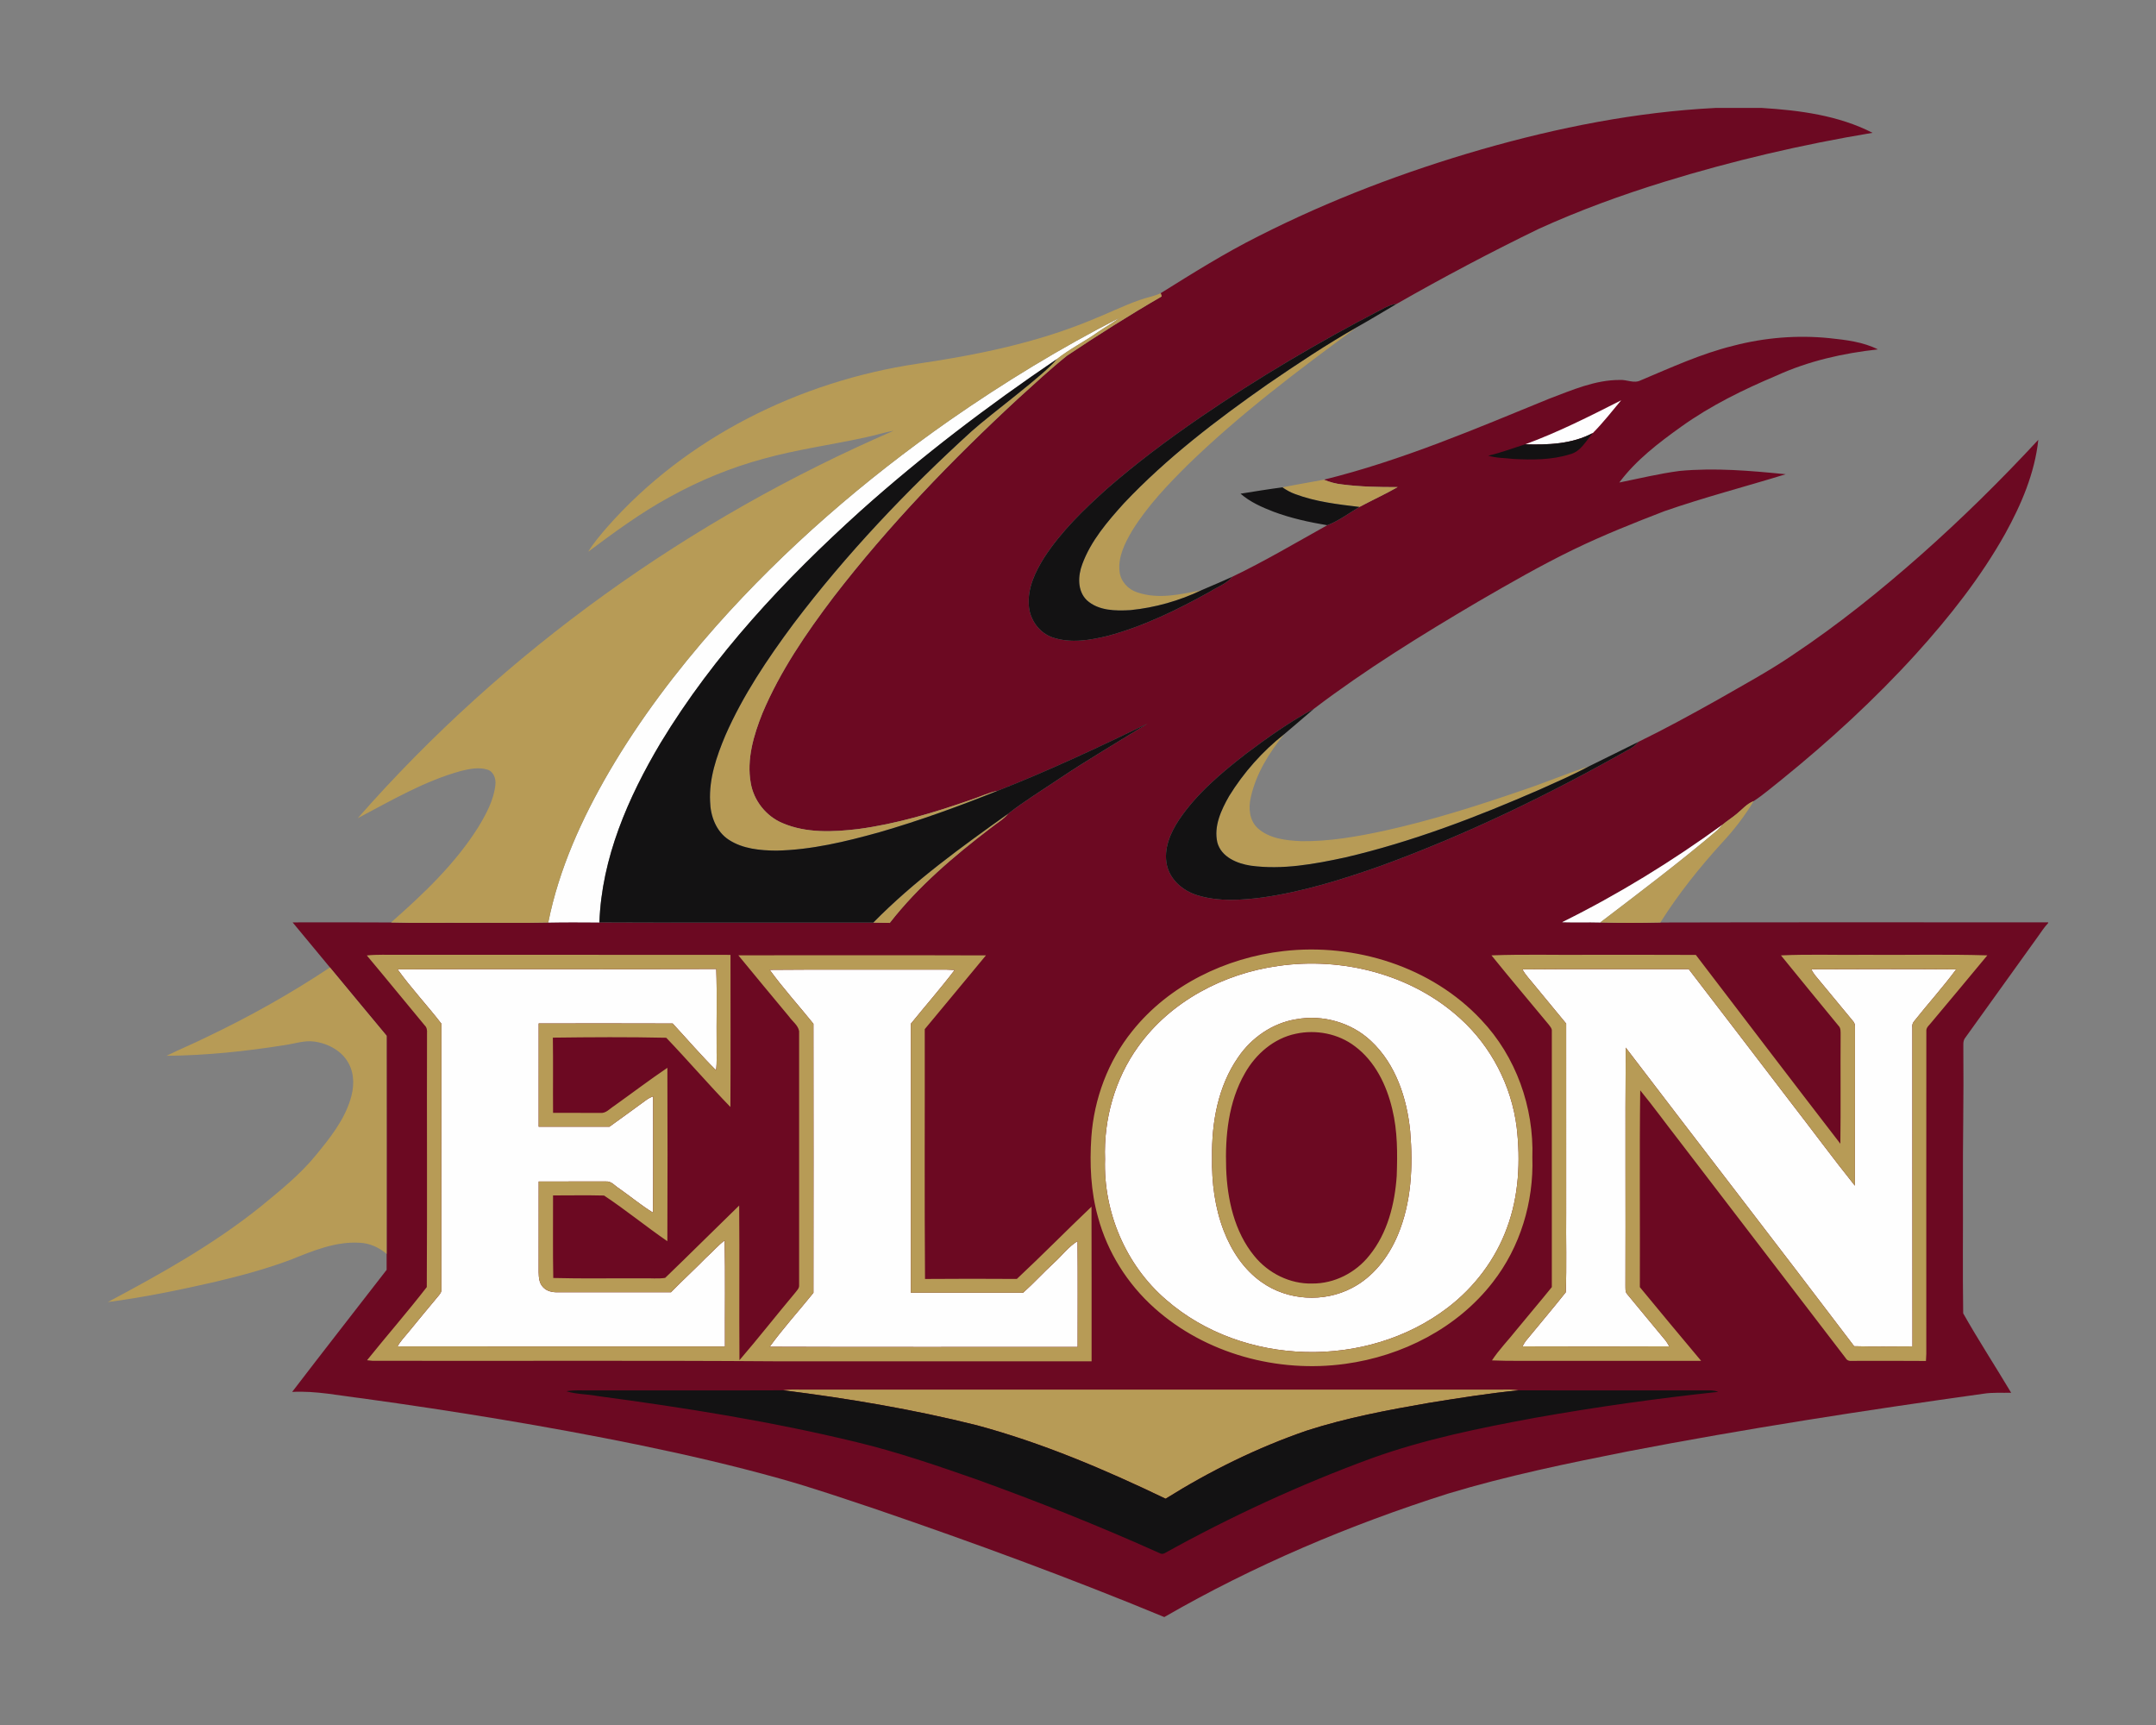 <?xml version="1.0" encoding="UTF-8"?>
<!DOCTYPE svg PUBLIC "-//W3C//DTD SVG 1.1//EN" "http://www.w3.org/Graphics/SVG/1.1/DTD/svg11.dtd">
<!-- Creator: CorelDRAW -->
<svg xmlns="http://www.w3.org/2000/svg" xml:space="preserve" width="2000px" height="1600px" version="1.1" style="shape-rendering:geometricPrecision; text-rendering:geometricPrecision; image-rendering:optimizeQuality; fill-rule:evenodd; clip-rule:evenodd"
viewBox="0 0 2000 1600"
 xmlns:xlink="http://www.w3.org/1999/xlink">
 <rect x="0" y="0" width="2000" height="1600" fill="#808080" stroke="none"/>
 <defs>
  <style type="text/css">
   <![CDATA[
    .fil3 {fill:#131213;fill-rule:nonzero}
    .fil0 {fill:#6C0922;fill-rule:nonzero}
    .fil2 {fill:#B79B56;fill-rule:nonzero}
    .fil1 {fill:#FEFEFE;fill-rule:nonzero}
   ]]>
  </style>
 </defs>
 <g id="Capa_x0020_1">
  <g id="Elon_x0020_Phoenix.cdr">
   <path class="fil0" d="M1591.46 100.11l42.79 0c35.1,2.2 71.11,6.85 102.79,23.08 -65.23,10.82 -129.78,25.9 -192.96,45.37 -39.69,12.26 -78.82,26.5 -116.65,43.7 -44.68,21.68 -88.59,44.93 -131.7,69.53 -5.38,0.63 -10.25,3.01 -14.89,5.62 -57.98,30.04 -114.32,63.32 -168.2,100.23 -29.66,20.38 -58.54,41.96 -85.67,65.62 -21.47,19.27 -42.52,39.56 -58.32,63.88 -8.19,13.12 -15.41,28.01 -14.31,43.9 0.64,13.47 9.7,26.26 22.68,30.41 16.5,5.36 34.35,2.37 50.81,-1.69 33.33,-8.94 64.52,-24.28 94.58,-40.98 7.02,-4.46 15.33,-7.28 20.76,-13.85 30.13,-14.42 58.87,-31.54 88.03,-47.75 10.79,-4.03 19.99,-11.23 29.89,-16.96 11.73,-6.28 23.87,-11.81 35.45,-18.42 -17.25,0.04 -34.57,-0.27 -51.68,-2.49 -5.78,-0.62 -11.42,-2.15 -16.77,-4.37 72.15,-17.82 140.59,-47.16 209.18,-75.19 21.05,-7.94 42.46,-17.4 65.36,-17.33 6.42,-0.43 13.07,3.52 19.21,0.41 28.24,-11.87 56.24,-24.8 86.09,-32.14 29.05,-7.59 59.41,-10.06 89.28,-7.02 15.23,1.62 30.94,3.42 44.8,10.41 -32.23,3.52 -64.32,10.73 -93.89,24.24 -30.92,13.02 -61.25,27.88 -88.6,47.47 -20.94,15 -41.87,30.92 -57.39,51.75 18.63,-3.73 37.12,-8.28 55.96,-10.73 32.77,-3.08 65.73,-0.21 98.38,3.06 -37.37,11.52 -75.3,21.34 -112.25,34.17 -28.5,10.97 -56.91,22.3 -84.43,35.6 -30.35,14.72 -59.62,31.57 -88.8,48.48 -52.13,30.75 -103.76,62.58 -152,99.19 -22.22,11.99 -42.9,26.61 -63.04,41.74 -23.08,17.9 -45.94,37.08 -62.36,61.52 -8,12.1 -14.33,26.89 -11.18,41.65 3.01,14.03 15.29,24.28 28.62,28.24 19.34,5.93 40.05,4.54 59.88,2.01 37.63,-5.3 74.07,-16.7 109.82,-29.3 80.25,-29.24 157.29,-66.71 231.55,-108.76 2.96,-1.57 5.33,-3.94 7.65,-6.33 24.72,-12.04 48.85,-25.28 72.85,-38.7 23.87,-13.75 48.22,-26.79 70.99,-42.39 41.52,-27.69 80.51,-59.04 117.89,-92.06 38.17,-33.79 74.52,-69.6 109.16,-107 -3.29,31.01 -15.86,60.18 -30.79,87.23 -22.72,40.5 -51.67,77.14 -82.77,111.49 -38.26,42.13 -80.35,80.69 -124.56,116.48 -8.58,6.69 -16.77,13.96 -25.9,19.91 -6.41,2.45 -10.78,7.86 -15.96,12.04 -4.21,3.48 -8.86,6.4 -13.05,9.91 -46.99,34.1 -96.58,64.66 -148.66,90.39 11.78,0.36 23.56,-0.09 35.34,0.24 18.58,0.55 37.17,0.46 55.74,0.05 119.94,-0.36 239.85,-0.07 359.79,-0.16l0 0.61c-3.78,3.97 -6.67,8.63 -9.87,13.03 -22.31,31.1 -44.61,62.19 -66.97,93.25 -2.7,3.2 -1.7,7.58 -1.89,11.42 0.46,42.99 -0.6,85.98 -0.38,128.98 0.17,38.45 -0.34,76.94 0.24,115.38 14.1,24.92 29.82,49.04 44.51,73.67 -8.53,0.17 -17.13,-0.45 -25.57,0.86 -110.46,15.44 -220.73,32.47 -330.27,53.55 -56.02,11.11 -112.09,22.65 -166.81,39.2 -91.22,29.01 -179.99,66.54 -262.95,114.43 -87.85,-36.34 -177.14,-69.13 -267.08,-99.9 -29.79,-9.94 -59.5,-20.17 -89.77,-28.62 -43.51,-12.19 -87.59,-22.29 -131.84,-31.42 -84.37,-17.21 -169.41,-31.04 -254.7,-42.84 -21.82,-2.59 -43.54,-7.24 -65.64,-6.07 29.01,-37.9 58.42,-75.49 87.64,-113.24 0.02,-4.92 0.02,-9.84 0,-14.74 -0.02,-67.47 0.07,-134.92 -0.03,-202.38 -17.6,-21.05 -35.02,-42.22 -52.54,-63.32 -11.54,-13.95 -23.1,-27.88 -34.64,-41.81 30.43,0 60.85,-0.17 91.27,0.08 23.41,0.69 46.85,0.13 70.27,0.31 25.19,-0.17 50.4,0.33 75.6,-0.25 15.82,-0.35 31.64,-0.18 47.46,-0.11 84.68,0.4 169.38,0.04 254.06,0.19 5.08,0.11 10.17,0.19 15.28,0.26 26.38,-33.86 59.36,-61.83 93.33,-87.78 5.55,-4.52 11.98,-8.03 16.64,-13.58 14.76,-11.59 30.89,-21.36 46.44,-31.87 26.95,-18.07 55,-34.43 82.53,-51.52 -45.59,22.04 -91.53,43.61 -138.7,62.13 -8.65,1.82 -16.65,5.66 -24.99,8.43 -34.07,11.88 -68.87,22.39 -104.73,27.15 -23.25,2.77 -47.97,3.89 -69.94,-5.5 -15.31,-6.41 -26.73,-20.83 -29.53,-37.16 -3.96,-22.14 2.68,-44.44 10.85,-64.86 16.42,-38.91 40.45,-74.07 65.87,-107.6 51.31,-66.61 109.87,-127.37 171.56,-184.39 14.81,-13.42 29.46,-27.05 45.06,-39.54 28.75,-19.18 57.97,-37.71 87.89,-55.01 -0.22,-0.75 -0.7,-2.24 -0.94,-3 29.72,-18.55 59.43,-37.21 90.8,-52.91 66.2,-33.61 135.93,-60.01 207.22,-80.57 70.64,-20.2 143.23,-34.64 216.72,-38.34z"/>
   <path class="fil1" d="M1185.54 895.98c59.7,-8.62 124.05,7.7 169.06,48.74 28.77,26 47.57,62.48 52.36,100.93 3.6,31.15 2.02,63.49 -8.97,93.09 -10.67,29.37 -30.25,55.27 -55.07,74.18 -74.91,57.3 -189.78,54.77 -261.15,-7.31 -37.35,-32.01 -58.35,-81.38 -56.7,-130.41 -1.37,-37.01 9.14,-74.59 30.92,-104.67 30.05,-41.86 79.08,-67.52 129.55,-74.55zm226.75 3.15c51.43,-0.47 102.85,-0.04 154.27,-0.21 31.28,40.59 62.29,81.41 93.48,122.09 20.3,26.19 39.94,52.9 60.64,78.76 0.1,-48.87 -0.03,-97.73 0.07,-146.59 0.19,-2.36 -0.33,-4.61 -2.01,-6.28 -11.71,-14.05 -23.25,-28.25 -34.98,-42.27 -1.36,-1.75 -2.55,-3.61 -3.54,-5.55 44.8,-0.21 89.63,-0.28 134.43,0.03 -12.25,16.56 -26.16,31.89 -38.95,48.03 -1.48,1.71 -2.05,3.7 -1.71,6.01 0.12,98.56 -0.06,197.11 0.09,295.67 -18.02,0.04 -36.08,0.36 -54.1,-0.17 -70.24,-92.61 -141.4,-184.53 -211.88,-276.97 -0.51,73.49 0,147.01 -0.26,220.49 0.13,2.88 -0.48,6.28 1.86,8.48 11.7,14.05 23.22,28.24 34.96,42.24 1.48,1.81 2.62,3.85 3.79,5.9 -45.37,0.2 -90.72,0.17 -136.09,0.02 0.83,-1.72 1.81,-3.36 2.93,-4.91 12.4,-15.08 25.02,-29.99 37.18,-45.26 0.93,-24.47 0.12,-49.05 0.39,-73.57 -0.01,-58.56 0.04,-117.12 -0.01,-175.67 -9.84,-11.9 -19.63,-23.82 -29.46,-35.71 -3.77,-4.81 -8.22,-9.11 -11.1,-14.56zm-698.29 0.43c47.38,-0.43 94.78,-0.07 142.16,-0.19 9.82,0.14 19.66,-0.33 29.46,0.31 -12.99,17.06 -27.17,33.21 -40.67,49.89 -0.02,83.15 -0.04,166.32 0,249.47 34.72,-0.02 69.46,0.01 104.18,-0.02 9.96,-8.88 18.9,-18.83 28.75,-27.83 7.28,-6.6 13.23,-14.8 21.69,-19.98 0.29,32.71 0.12,65.42 0.09,98.13 -95.23,-0.1 -190.45,0.22 -285.66,-0.17 12.59,-17.37 27.11,-33.32 40.57,-50.03 0.12,-83.19 0.11,-166.37 0,-249.56 -13.45,-16.73 -27.96,-32.67 -40.57,-50.02zm-345.17 -0.45c98.53,-0.53 197.07,0.21 295.59,-0.36 0.85,23.8 0.12,47.65 0.36,71.49 -0.13,7.48 0.45,15 -0.53,22.46 -13.98,-13.9 -26.84,-28.91 -40.24,-43.37 -41.43,-0.19 -82.88,-0.07 -124.31,-0.05 -0.03,31.93 -0.01,63.87 -0.01,95.8 21.89,0.05 43.78,0.05 65.66,0 11.19,-8.13 22.48,-16.16 33.59,-24.38 2.09,-1.62 4.45,-2.87 6.94,-3.79 -0.1,35.95 0.19,71.89 -0.15,107.83 -10.92,-6.7 -20.81,-14.96 -31.3,-22.32 -3.94,-2.41 -7.24,-7 -12.3,-6.57 -20.81,-0.02 -41.62,0 -62.43,0.02 -0.03,28.05 0,56.1 -0.03,84.15 0.09,4.76 0.48,10.11 3.97,13.75 3.41,3.86 8.79,4.96 13.71,4.85 35.03,-0.05 70.06,0.02 105.09,-0.03 10.61,-10.89 21.86,-21.12 32.49,-32.01 5.92,-5.19 10.97,-11.33 17.3,-16.04 0.66,32.78 0.12,65.57 0.28,98.35 -101.23,-0.03 -202.47,0.14 -303.7,-0.07 2.58,-4.83 6.44,-8.75 9.88,-12.95 9.32,-11.35 18.62,-22.73 28.08,-33.98 1.55,-1.77 3.03,-3.8 2.65,-6.29 0.02,-82.04 -0.11,-164.05 0.05,-246.08 -13.19,-17.1 -28.08,-32.89 -40.64,-50.41zm1080.3 -43.73c52.08,-25.73 101.67,-56.29 148.66,-90.39 -1.53,1.75 -3.01,3.52 -4.7,5.1 -35.17,29.83 -71.99,57.58 -108.62,85.53 -11.78,-0.33 -23.56,0.12 -35.34,-0.24zm-34.29 -443.25c30.7,-11.27 59.9,-26.07 89.01,-40.83 -8.53,10.23 -16.81,20.84 -26.19,30.28 -19.12,10.32 -41.58,11.17 -62.82,10.55zm-533.95 -22.26c50.41,-35.08 103.01,-67.15 157.7,-95.12 -6.28,4.78 -13.24,8.55 -19.74,13.01 -12.52,8.94 -26.43,15.77 -38.52,25.34 -63.58,43.07 -124.89,89.62 -182.13,140.89 -70.33,63.51 -136.06,133.6 -185.35,215 -30.13,50.63 -54.74,106.88 -56.81,166.59 -15.82,-0.07 -31.64,-0.24 -47.46,0.11 9.94,-49.76 31.2,-96.52 56.63,-140.16 28.26,-48.24 62.14,-93.02 99.15,-134.87 64.06,-72.11 137.54,-135.56 216.53,-190.79zm321.51 555.52l0 0c-21.84,3.49 -41.38,17.02 -53.74,35.15 -18.78,26.92 -24.8,60.69 -24.29,92.97 -0.46,23.17 2.55,46.69 10.94,68.4 7.21,18.45 18.61,35.82 35.01,47.29 24.03,17.18 57.74,19.17 83.79,5.45 19.78,-10.2 33.98,-28.79 42.51,-49 12.76,-30.26 14.26,-63.99 11.54,-96.34 -2.97,-30.64 -13.36,-62.29 -36.37,-83.77 -18.26,-17.21 -44.78,-24.64 -69.39,-20.15z"/>
   <path class="fil2" d="M1202.4 945.39c24.61,-4.49 51.13,2.94 69.39,20.15 23.01,21.48 33.4,53.13 36.37,83.77 2.72,32.35 1.22,66.08 -11.54,96.34 -8.53,20.21 -22.73,38.8 -42.51,49 -26.05,13.72 -59.76,11.73 -83.79,-5.45 -16.4,-11.47 -27.8,-28.84 -35.01,-47.29 -8.39,-21.71 -11.4,-45.23 -10.94,-68.4 -0.51,-32.28 5.51,-66.05 24.29,-92.97 12.36,-18.13 31.9,-31.66 53.74,-35.15zm-475.77 344.16c5.83,-1.09 11.76,-0.62 17.66,-0.64 215.59,-0.02 431.16,-0.02 646.75,0 5.86,0.02 11.78,-0.45 17.59,0.7 -27.75,2.72 -55.32,7.16 -82.86,11.58 -38.23,6.62 -76.53,13.81 -113.52,25.74 -45.93,15.81 -89.82,37.44 -130.97,63.19 -56.57,-27.19 -114.69,-51.87 -175.4,-68.21 -58.96,-14.72 -119.01,-24.8 -179.25,-32.36zm-535.55 -327.31c39.78,-18.92 78.32,-40.48 115,-64.88 17.52,21.1 34.94,42.27 52.54,63.32 0.1,67.46 0.01,134.91 0.03,202.38 -7.02,-6.05 -15.84,-10.01 -25.18,-10.37 -22.28,-1.33 -43.35,7.53 -63.59,15.68 -22.91,8.62 -46.61,14.96 -70.39,20.61 -32.88,7.53 -66.02,14.36 -99.49,18.74 49.1,-26.12 98.01,-53.41 141.52,-88.33 18.19,-14.94 36.75,-29.78 51.69,-48.12 12.73,-15.56 25.73,-31.74 31.77,-51.23 3.46,-10.76 4.09,-23.04 -1.33,-33.27 -6.1,-11.92 -19.07,-18.87 -31.95,-20.67 -9.44,-1.35 -18.59,2.06 -27.82,3.31 -36.19,5.75 -72.77,9.57 -109.42,9.88 12.06,-5.97 24.54,-11.08 36.62,-17.05zm619.02 -106.47c37.7,-38.37 81.52,-70.03 125.25,-101.1 -4.66,5.55 -11.09,9.06 -16.64,13.58 -33.97,25.95 -66.95,53.92 -93.33,87.78 -5.11,-0.07 -10.2,-0.15 -15.28,-0.26zm800.74 -100.69c5.18,-4.18 9.55,-9.59 15.96,-12.04 -8.32,13.81 -18.14,26.61 -29.13,38.41 -21.12,23.13 -40.73,47.72 -57.46,74.22 -18.57,0.41 -37.16,0.5 -55.74,-0.05 36.63,-27.95 73.45,-55.7 108.62,-85.53 1.69,-1.58 3.17,-3.35 4.7,-5.1 4.19,-3.51 8.84,-6.43 13.05,-9.91zm-470.68 -16.65c13.53,-21.94 30.99,-41.63 51.27,-57.57 -14.14,17.23 -26.33,36.82 -31.17,58.81 -2.25,9.75 -1.32,21.29 6.4,28.46 10.87,9.84 26.33,11.42 40.35,12.09 26.02,0.36 51.81,-4.21 77.18,-9.66 43.18,-9.53 85.42,-22.86 127.21,-37.25 21.12,-7 41.62,-15.72 62.75,-22.6 -14.89,8.01 -30.45,14.7 -45.86,21.64 -58.39,25.47 -118.2,48.42 -180.34,62.94 -28.7,6.19 -58.33,11.68 -87.72,7.65 -12.66,-1.93 -27.28,-7.96 -30.96,-21.48 -3.49,-15.13 3.56,-30.16 10.89,-43.03zm49.46 -286.4c12.78,-2.58 25.66,-4.68 38.47,-7.09 5.35,2.22 10.99,3.75 16.77,4.37 17.11,2.22 34.43,2.53 51.68,2.49 -11.58,6.61 -23.72,12.14 -35.45,18.42 -20.17,-2.43 -40.62,-4.78 -59.74,-11.97 -4.2,-1.49 -8.08,-3.71 -11.73,-6.22zm-13.6 -95.74c27.1,-18.54 54.46,-36.77 83.01,-53.01 -54.6,39.97 -108.86,80.87 -157.46,128.14 -18.81,18.68 -37.29,38.15 -51.32,60.78 -6.71,11.45 -13.29,24.26 -11.69,37.95 0.93,9.08 7.92,16.58 16.47,19.3 19.49,6.67 40.23,1.86 59.75,-2.12 -20.73,9.91 -43.26,16.29 -66.11,18.58 -13.79,0.82 -29.62,0.67 -40.45,-9.15 -8.96,-8.72 -8.36,-22.67 -4.21,-33.57 7.96,-21.57 23.27,-39.37 38.45,-56.22 39.8,-42.2 86.18,-77.51 133.56,-110.68zm-118.89 -78.01c6.45,-2.37 13.36,-3.35 19.59,-6.35 0.24,0.76 0.72,2.25 0.94,3 -29.92,17.3 -59.14,35.83 -87.89,55.01 -15.6,12.49 -30.25,26.12 -45.06,39.54 -61.69,57.02 -120.25,117.78 -171.56,184.39 -25.42,33.53 -49.45,68.69 -65.87,107.6 -8.17,20.42 -14.81,42.72 -10.85,64.86 2.8,16.33 14.22,30.75 29.53,37.16 21.97,9.39 46.69,8.27 69.94,5.5 35.86,-4.76 70.66,-15.27 104.73,-27.15 8.34,-2.77 16.34,-6.61 24.99,-8.43 -36.08,14.5 -72.69,27.79 -110.06,38.58 -31.1,8.66 -62.86,16.33 -95.3,17 -15.11,-0.12 -31.23,-1.6 -44.19,-10.07 -11.77,-7.64 -17.06,-22.08 -17.36,-35.64 -1.05,-21.17 5.99,-41.65 14.07,-60.91 16.29,-37.28 39.16,-71.25 63.34,-103.81 49.03,-64.8 105.2,-123.99 165.27,-178.61 18.16,-16.33 67.66,-52.52 78.94,-66.85 12.09,-9.57 26,-16.4 38.52,-25.34 6.5,-4.46 13.46,-8.23 19.74,-13.01 -54.69,27.97 -107.29,60.04 -157.7,95.12 -78.99,55.23 -152.47,118.68 -216.53,190.79 -37.01,41.85 -70.89,86.63 -99.15,134.87 -25.43,43.64 -46.69,90.4 -56.63,140.16 -25.2,0.58 -50.41,0.08 -75.6,0.25 -23.42,-0.18 -46.86,0.38 -70.27,-0.31 29.96,-26.38 59.43,-54.22 80.83,-88.25 7.41,-12.2 14.56,-25.27 16.03,-39.7 0.58,-5.57 -1.74,-12.15 -7.57,-13.86 -7.89,-2.4 -16.36,-0.7 -24.18,1.22 -34.14,9.36 -64.87,27.52 -95.96,43.86 136.08,-155.02 308.02,-277.67 497.2,-359.41 -8.62,1.54 -16.98,4.26 -25.54,6.05 -31.59,6.98 -63.81,11.23 -95.02,19.9 -30.27,8.17 -59.47,20.15 -86.9,35.34 -26.88,14.57 -51.54,32.74 -75.98,51.01 5.08,-8.34 11.51,-15.74 17.84,-23.13 73.38,-83.14 178.46,-134.97 287.47,-151.26 54.79,-8.01 109.62,-19.19 160.99,-40.36 15.17,-6.04 29.82,-13.29 45.21,-18.76zm133.42 603.89c66.38,-7.64 137.39,14.41 183.5,63.77 32.23,33.9 48.98,81.12 47.43,127.67 1.36,41.26 -11.25,83.19 -36.79,115.81 -32.85,42.45 -83.97,68.38 -136.65,75.59 -62.74,8.72 -129.77,-9.27 -177.24,-51.86 -24.88,-22.23 -43.44,-51.66 -52.16,-83.92 -6.84,-24.16 -7.94,-49.6 -6.26,-74.53 2.51,-35.57 15.51,-70.48 37.94,-98.31 34,-42.63 86.59,-67.99 140.23,-74.22zm-5.01 13.81l0 0c-50.47,7.03 -99.5,32.69 -129.55,74.55 -21.78,30.08 -32.29,67.66 -30.92,104.67 -1.65,49.03 19.35,98.4 56.7,130.41 71.37,62.08 186.24,64.61 261.15,7.31 24.82,-18.91 44.4,-44.81 55.07,-74.18 10.99,-29.6 12.57,-61.94 8.97,-93.09 -4.79,-38.45 -23.59,-74.93 -52.36,-100.93 -45.01,-41.04 -109.36,-57.36 -169.06,-48.74zm-845.26 -9.77c9.67,-1.03 19.38,-0.48 29.07,-0.6 102.77,0.05 205.54,-0.07 308.3,0.07 -0.02,47.02 0.17,94.05 -0.09,141.09 -20.32,-20.93 -39.36,-43.15 -59.52,-64.22 -35,-0.77 -70.15,-0.55 -105.18,-0.1 0.36,23.25 0,46.52 0.19,69.77 14.62,0 29.25,-0.02 43.89,0.03 5.16,0.57 8.67,-3.9 12.66,-6.39 16.51,-11.77 32.67,-24.06 49.49,-35.43 0.19,53.6 0.21,107.23 -0.02,160.83 -19.89,-13.65 -38.62,-29.06 -58.71,-42.36 -15.77,-0.39 -31.56,-0.1 -47.33,-0.1 0.11,25.54 -0.31,51.06 0.21,76.58 27.71,0.76 55.44,0.14 83.15,0.33 6.88,-0.26 13.83,0.62 20.65,-0.43 23.05,-22.17 45.68,-44.82 68.66,-67.11 0.43,47.81 -0.09,95.66 0.26,143.46 17.59,-20.48 34.25,-41.75 51.6,-62.44 1.55,-2.13 3.98,-4.2 3.74,-7.08 0.03,-78.55 0.03,-157.09 0,-235.63 -0.88,-5.54 -6.26,-9.08 -9.31,-13.53 -15.68,-18.97 -31.55,-37.79 -47.08,-56.88 76.56,0 153.14,-0.17 229.69,0.09 -18.8,22.91 -37.92,45.56 -56.76,68.43 0.14,77.23 -0.34,154.47 0.25,231.7 28.39,-0.26 56.78,-0.2 85.19,-0.03 23.46,-21.91 45.97,-44.89 69.24,-67 0.19,47.79 0.03,95.6 0.09,143.39 -96.93,0.03 -193.84,0 -290.76,0.02 -125.44,-0.92 -250.92,-0.19 -376.36,-0.49 -1.25,-0.12 -3.74,-0.39 -5,-0.51 18.28,-22.75 37.59,-44.83 55.41,-67.85 0.47,-78.49 -0.02,-157.01 0.22,-235.5 0.21,-2.68 -0.13,-5.38 -2.18,-7.29 -17.95,-21.55 -35.62,-43.34 -53.66,-64.82zm28.55 12.9l0 0c12.56,17.52 27.45,33.31 40.64,50.41 -0.16,82.03 -0.03,164.04 -0.05,246.08 0.38,2.49 -1.1,4.52 -2.65,6.29 -9.46,11.25 -18.76,22.63 -28.08,33.98 -3.44,4.2 -7.3,8.12 -9.88,12.95 101.23,0.21 202.47,0.04 303.7,0.07 -0.16,-32.78 0.38,-65.57 -0.28,-98.35 -6.33,4.71 -11.38,10.85 -17.3,16.04 -10.63,10.89 -21.88,21.12 -32.49,32.01 -35.03,0.05 -70.06,-0.02 -105.09,0.03 -4.92,0.11 -10.3,-0.99 -13.71,-4.85 -3.49,-3.64 -3.88,-8.99 -3.97,-13.75 0.03,-28.05 0,-56.1 0.03,-84.15 20.81,-0.02 41.62,-0.04 62.43,-0.02 5.06,-0.43 8.36,4.16 12.3,6.57 10.49,7.36 20.38,15.62 31.3,22.32 0.34,-35.94 0.05,-71.88 0.15,-107.83 -2.49,0.92 -4.85,2.17 -6.94,3.79 -11.11,8.22 -22.4,16.25 -33.59,24.38 -21.88,0.05 -43.77,0.05 -65.66,0 0,-31.93 -0.02,-63.87 0.01,-95.8 41.43,-0.02 82.88,-0.14 124.31,0.05 13.4,14.46 26.26,29.47 40.24,43.37 0.98,-7.46 0.4,-14.98 0.53,-22.46 -0.24,-23.84 0.49,-47.69 -0.36,-71.49 -98.52,0.57 -197.06,-0.17 -295.59,0.36zm345.17 0.45l0 0c12.61,17.35 27.12,33.29 40.57,50.02 0.11,83.19 0.12,166.37 0,249.56 -13.46,16.71 -27.98,32.66 -40.57,50.03 95.21,0.39 190.43,0.07 285.66,0.17 0.03,-32.71 0.2,-65.42 -0.09,-98.13 -8.46,5.18 -14.41,13.38 -21.69,19.98 -9.85,9 -18.79,18.95 -28.75,27.83 -34.72,0.03 -69.46,0 -104.18,0.02 -0.04,-83.15 -0.02,-166.32 0,-249.47 13.5,-16.68 27.68,-32.83 40.67,-49.89 -9.8,-0.64 -19.64,-0.17 -29.46,-0.31 -47.38,0.12 -94.78,-0.24 -142.16,0.19zm669.56 -13.43c30.51,-1.16 61.1,-0.21 91.64,-0.52 32.64,0.07 65.29,-0.12 97.93,0.1 44.61,58.44 89.18,116.93 134.07,175.16 0.46,-33.64 0,-67.29 0.24,-100.95 -0.07,-2.94 0.36,-6.31 -2,-8.55 -17.81,-21.7 -35.66,-43.39 -53.34,-65.21 25.86,-1.24 51.81,-0.21 77.71,-0.55 37.91,0.33 75.84,-0.67 113.73,0.52 -17.2,20.72 -34.39,41.42 -51.73,62.03 -1.87,2.56 -5.18,4.73 -4.85,8.29 -0.09,99.78 -0.03,199.57 -0.03,299.35 -0.11,2.16 -0.21,4.34 -0.33,6.54 -22.98,-0.22 -45.95,-0.09 -68.93,-0.07 -2.27,0.29 -4.4,-0.52 -5.52,-2.56 -51.66,-67.57 -103.46,-135.05 -155.19,-202.59 -11.87,-15.22 -23.2,-30.87 -35.41,-45.81 -0.79,60.84 -0.08,121.7 -0.34,182.57 18.85,22.85 37.76,45.67 56.85,68.36 -56.65,-0.02 -113.28,-0.02 -169.91,0 -8.05,0.08 -16.1,-0.16 -24.13,-0.43 6.62,-10.08 15.2,-18.75 22.65,-28.21 10.89,-13.33 22.1,-26.38 32.88,-39.78 -0.01,-79.09 0,-158.18 0,-237.29 0.33,-2.46 -1.53,-4.3 -2.8,-6.1 -17.73,-21.43 -35.72,-42.67 -53.19,-64.3zm28.73 13l0 0c2.88,5.45 7.33,9.75 11.1,14.56 9.83,11.89 19.62,23.81 29.46,35.71 0.05,58.55 0,117.11 0.01,175.67 -0.27,24.52 0.54,49.1 -0.39,73.57 -12.16,15.27 -24.78,30.18 -37.18,45.26 -1.12,1.55 -2.1,3.19 -2.93,4.91 45.37,0.15 90.72,0.18 136.09,-0.02 -1.17,-2.05 -2.31,-4.09 -3.79,-5.9 -11.74,-14 -23.26,-28.19 -34.96,-42.24 -2.34,-2.2 -1.73,-5.6 -1.86,-8.48 0.26,-73.48 -0.25,-147 0.26,-220.49 70.48,92.44 141.64,184.36 211.88,276.97 18.02,0.53 36.08,0.21 54.1,0.17 -0.15,-98.56 0.03,-197.11 -0.09,-295.67 -0.34,-2.31 0.23,-4.3 1.71,-6.01 12.79,-16.14 26.7,-31.47 38.95,-48.03 -44.8,-0.31 -89.63,-0.24 -134.43,-0.03 0.99,1.94 2.18,3.8 3.54,5.55 11.73,14.02 23.27,28.22 34.98,42.27 1.68,1.67 2.2,3.92 2.01,6.28 -0.1,48.86 0.03,97.72 -0.07,146.59 -20.7,-25.86 -40.34,-52.57 -60.64,-78.76 -31.19,-40.68 -62.2,-81.5 -93.48,-122.09 -51.42,0.17 -102.84,-0.26 -154.27,0.21zm-210.24 59.71l0 0c-20.36,4.21 -37.23,18.86 -47.25,36.68 -15.29,26.55 -18.39,58.14 -17.36,88.22 1,28.62 7.55,58.54 26.06,81.18 12.93,15.97 33.05,26.14 53.74,25.59 20.53,0.2 40.4,-10.03 53.05,-26.02 16.82,-20.66 23.56,-47.59 25.37,-73.7 0.74,-20.72 0.83,-41.75 -4.13,-62.03 -5.24,-22.25 -15.97,-44.4 -34.7,-58.33 -15.39,-11.71 -35.98,-15.65 -54.78,-11.59z"/>
   <path class="fil3" d="M1280.84 287.41c4.64,-2.61 9.51,-4.99 14.89,-5.62 -12.23,7.19 -24.32,14.58 -36.7,21.49 -28.55,16.24 -55.91,34.47 -83.01,53.01 -47.38,33.17 -93.76,68.48 -133.56,110.68 -15.18,16.85 -30.49,34.65 -38.45,56.22 -4.15,10.9 -4.75,24.85 4.21,33.57 10.83,9.82 26.66,9.97 40.45,9.15 22.85,-2.29 45.38,-8.67 66.11,-18.58 9.47,-4.11 19.02,-8.06 28.39,-12.4 -5.43,6.57 -13.74,9.39 -20.76,13.85 -30.06,16.7 -61.25,32.04 -94.58,40.98 -16.46,4.06 -34.31,7.05 -50.81,1.69 -12.98,-4.15 -22.04,-16.94 -22.68,-30.41 -1.1,-15.89 6.12,-30.78 14.31,-43.9 15.8,-24.32 36.85,-44.61 58.32,-63.88 27.13,-23.66 56.01,-45.24 85.67,-65.62 53.88,-36.91 110.22,-70.19 168.2,-100.23zm-755.48 1003.01c7.02,-1.24 14.16,-0.68 21.24,-0.75 60.01,-0.07 120.03,0.13 180.03,-0.12 60.24,7.56 120.29,17.64 179.25,32.36 60.71,16.34 118.83,41.02 175.4,68.21 41.15,-25.75 85.04,-47.38 130.97,-63.19 36.99,-11.93 75.29,-19.12 113.52,-25.74 27.54,-4.42 55.11,-8.86 82.86,-11.58 58.92,0.13 117.84,0.02 176.76,0.04 2.89,-0.07 5.83,0.29 8.58,1.34 -56.87,6.11 -113.56,14.05 -169.86,24.06 -51.25,9.46 -102.6,19.86 -151.73,37.56 -66.16,24.27 -130.4,53.85 -192,88.03 -1.6,0.85 -3.2,0.81 -4.78,-0.1 -55.86,-25.12 -112.8,-47.83 -170.41,-68.58 -36.41,-12.75 -72.99,-25.25 -110.53,-34.31 -78.95,-19.18 -159.32,-31.95 -239.8,-42.69 -9.77,-1.89 -20.02,-1.6 -29.5,-4.54zm630.59 -591.37c20.14,-15.13 40.82,-29.75 63.04,-41.74 -9.18,7.86 -18.29,15.81 -27.56,23.55 -20.28,15.94 -37.74,35.63 -51.27,57.57 -7.33,12.87 -14.38,27.9 -10.89,43.03 3.68,13.52 18.3,19.55 30.96,21.48 29.39,4.03 59.02,-1.46 87.72,-7.65 62.14,-14.52 121.95,-37.47 180.34,-62.94 15.41,-6.94 30.97,-13.63 45.86,-21.64 15.33,-7.39 30.48,-15.18 45.78,-22.63 -2.32,2.39 -4.69,4.76 -7.65,6.33 -74.26,42.05 -151.3,79.52 -231.55,108.76 -35.75,12.6 -72.19,24 -109.82,29.3 -19.83,2.53 -40.54,3.92 -59.88,-2.01 -13.33,-3.96 -25.61,-14.21 -28.62,-28.24 -3.15,-14.76 3.18,-29.55 11.18,-41.65 16.42,-24.44 39.28,-43.62 62.36,-61.52zm-5.18 -241.13c12.93,-2.06 25.85,-4.21 38.85,-5.89 3.65,2.51 7.53,4.73 11.73,6.22 19.12,7.19 39.57,9.54 59.74,11.97 -9.9,5.73 -19.1,12.93 -29.89,16.96 -16.92,-2.84 -33.77,-6.52 -49.85,-12.56 -10.87,-4.18 -21.72,-9.01 -30.58,-16.7zm264.07 -45.79c21.24,0.62 43.7,-0.23 62.82,-10.55 -6.43,7.23 -11.33,17.53 -21.55,19.85 -16.87,5.25 -34.8,5.21 -52.28,4.27 -7.77,-0.98 -15.75,-0.71 -23.3,-3.05 11.69,-2.65 22.91,-6.96 34.31,-10.52zm-616.64 61.86c57.24,-51.27 118.55,-97.82 182.13,-140.89 -11.28,14.33 -60.78,50.52 -78.94,66.85 -60.07,54.62 -116.24,113.81 -165.27,178.61 -24.18,32.56 -47.05,66.53 -63.34,103.81 -8.08,19.26 -15.12,39.74 -14.07,60.91 0.3,13.56 5.59,28 17.36,35.64 12.96,8.47 29.08,9.95 44.19,10.07 32.44,-0.67 64.2,-8.34 95.3,-17 37.37,-10.79 73.98,-24.08 110.06,-38.58 47.17,-18.52 93.11,-40.09 138.7,-62.13 -27.53,17.09 -55.58,33.45 -82.53,51.52 -15.55,10.51 -31.68,20.28 -46.44,31.87 -43.73,31.07 -87.55,62.73 -125.25,101.1 -84.68,-0.15 -169.38,0.21 -254.06,-0.19 2.07,-59.71 26.68,-115.96 56.81,-166.59 49.29,-81.4 115.02,-151.49 185.35,-215z"/>
  </g>
 </g>
</svg>
